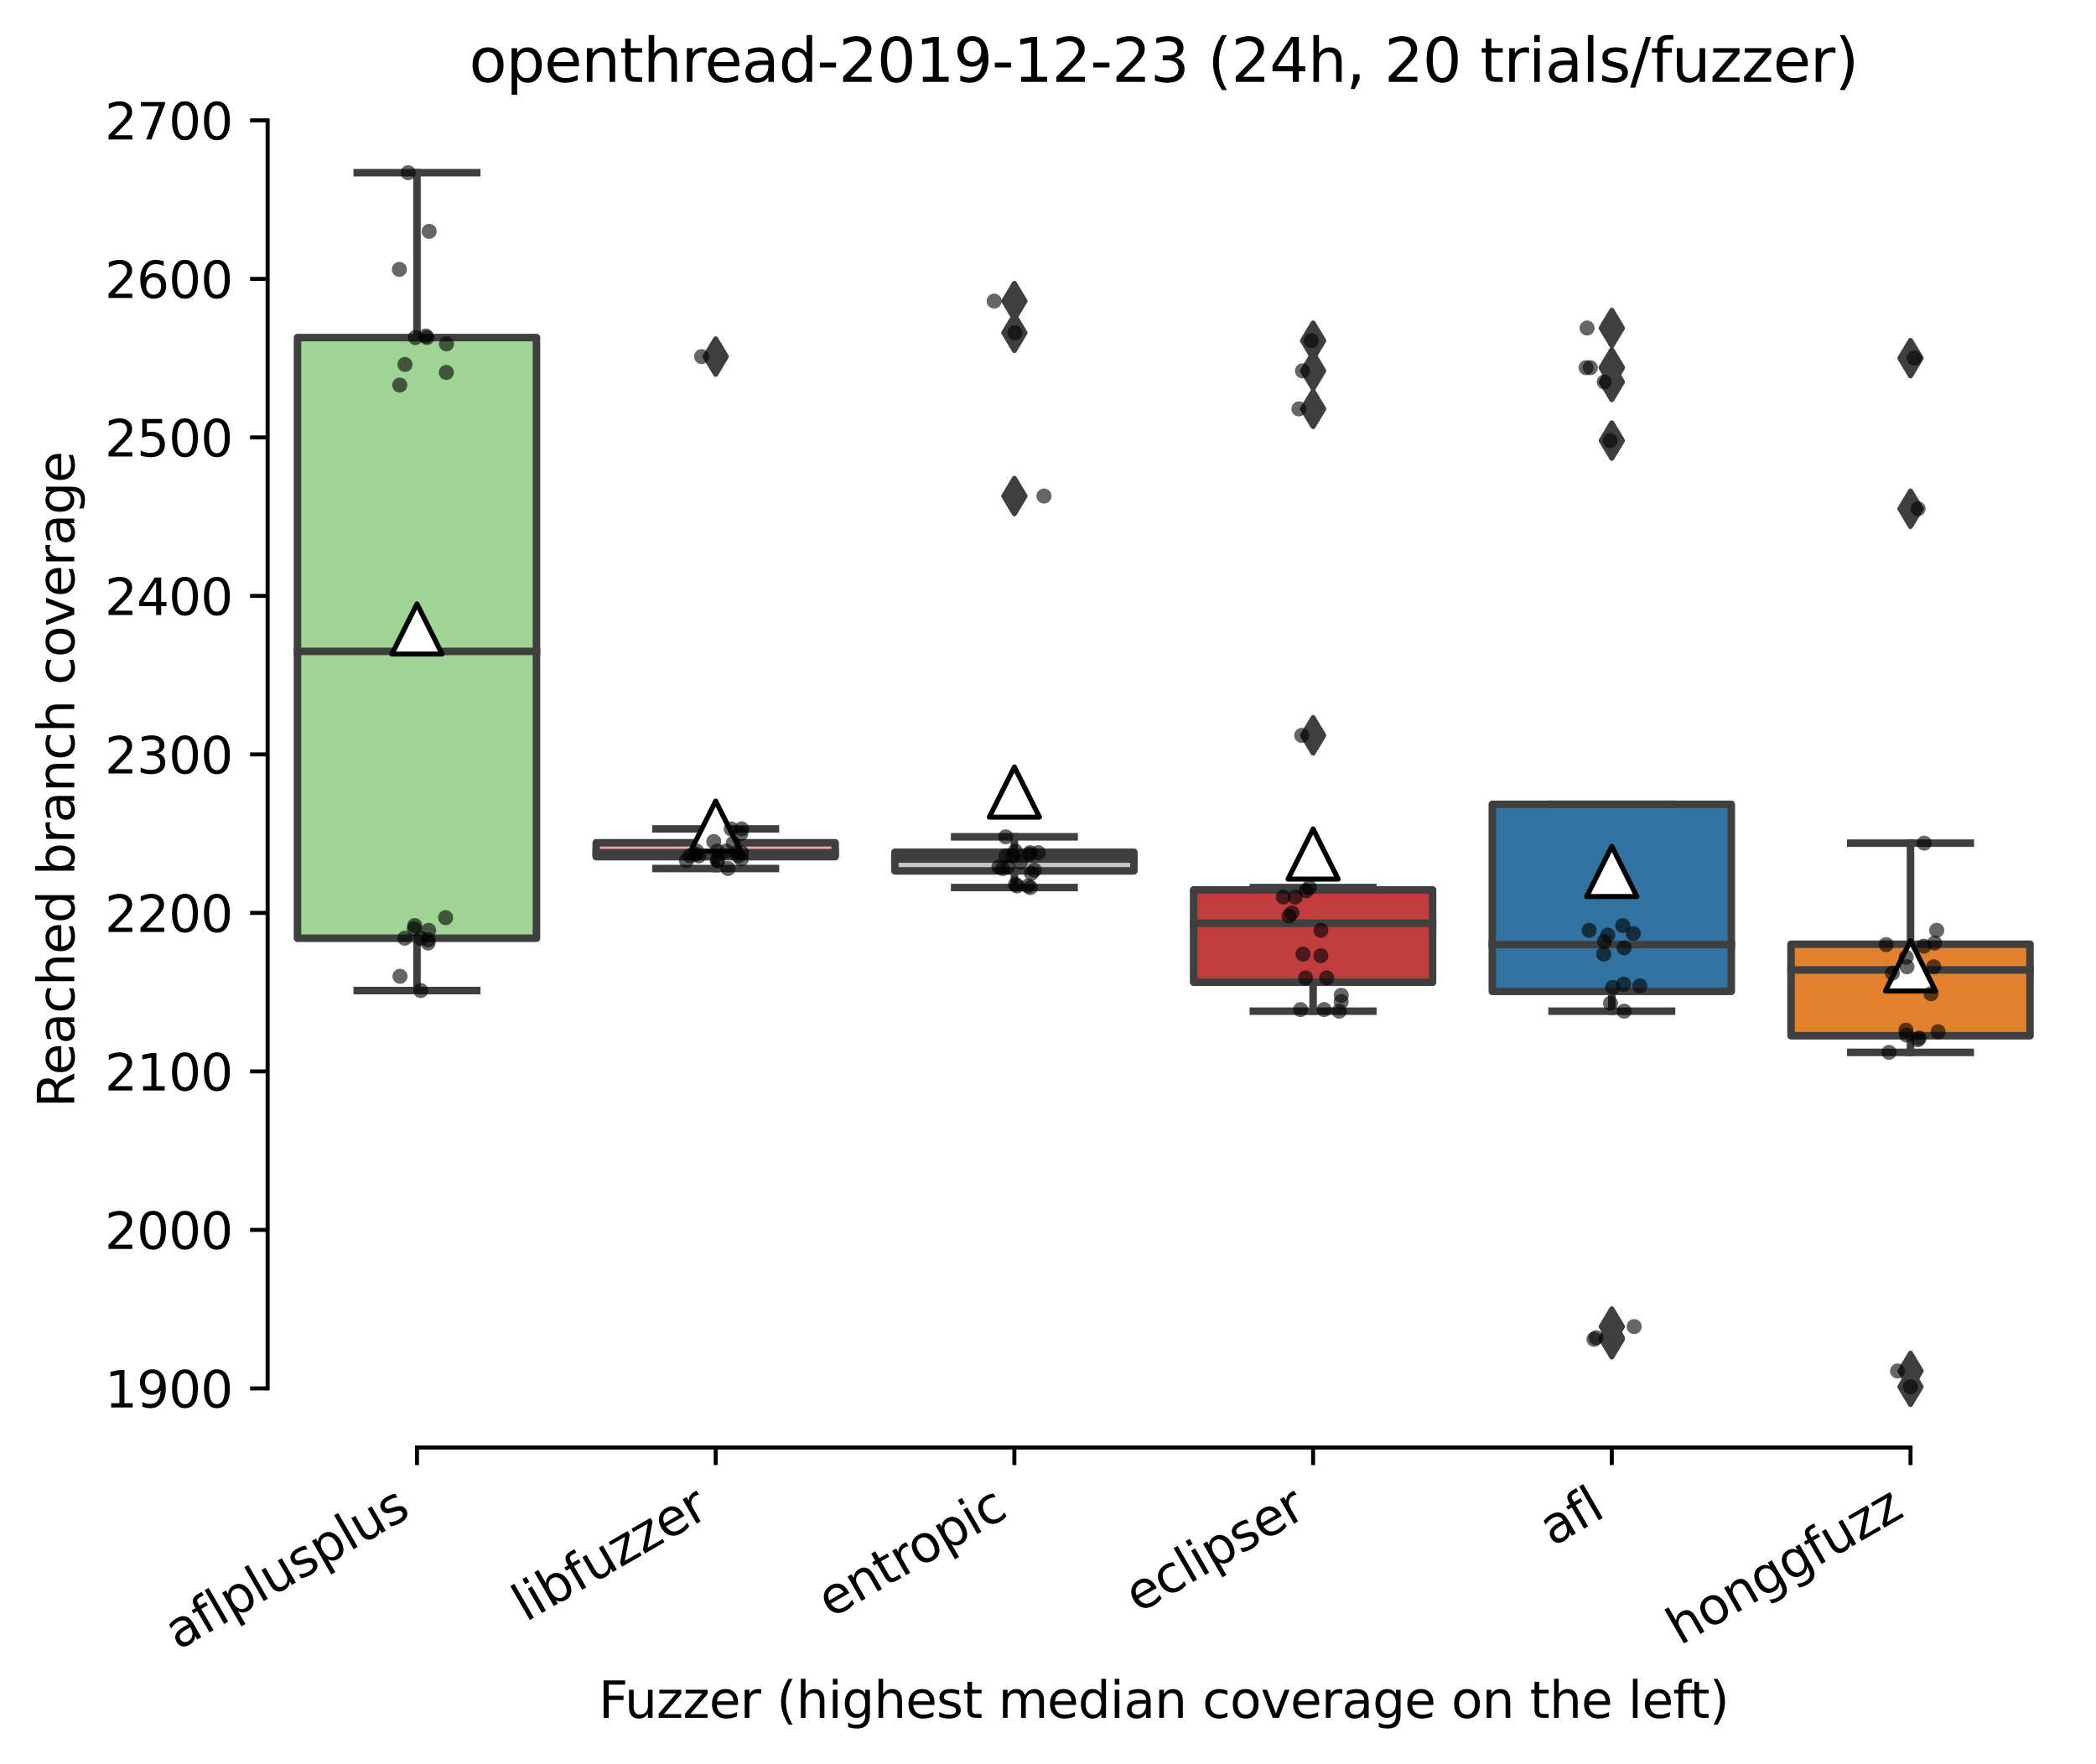 <?xml version="1.0" encoding="utf-8" standalone="no"?>
<!DOCTYPE svg PUBLIC "-//W3C//DTD SVG 1.1//EN"
  "http://www.w3.org/Graphics/SVG/1.1/DTD/svg11.dtd">
<svg xmlns:xlink="http://www.w3.org/1999/xlink" width="417.648pt" height="351.576pt" viewBox="0 0 417.648 351.576" xmlns="http://www.w3.org/2000/svg" version="1.1">
 <defs>
  <style type="text/css">*{stroke-linejoin: round; stroke-linecap: butt}</style>
 </defs>
 <g id="figure_1">
  <g id="patch_1">
   <path d="M 0 351.576 
L 417.648 351.576 
L 417.648 0 
L 0 0 
z
" style="fill: #ffffff"/>
  </g>
  <g id="axes_1">
   <g id="patch_2">
    <path d="M 53.328 288.43 
L 410.448 288.43 
L 410.448 22.318 
L 53.328 22.318 
z
" style="fill: #ffffff"/>
   </g>
   <g id="patch_3">
    <path d="M 59.28 186.956 
L 106.896 186.956 
L 106.896 67.26 
L 59.28 67.26 
L 59.28 186.956 
z
" clip-path="url(#p0182971ed4)" style="fill: #9fd495; stroke: #3f3f3f; stroke-width: 1.5; stroke-linejoin: miter"/>
   </g>
   <g id="patch_4">
    <path d="M 118.8 170.692 
L 166.416 170.692 
L 166.416 167.928 
L 118.8 167.928 
L 118.8 170.692 
z
" clip-path="url(#p0182971ed4)" style="fill: #f2a5a3; stroke: #3f3f3f; stroke-width: 1.5; stroke-linejoin: miter"/>
   </g>
   <g id="patch_5">
    <path d="M 178.32 173.534 
L 225.936 173.534 
L 225.936 169.823 
L 178.32 169.823 
L 178.32 173.534 
z
" clip-path="url(#p0182971ed4)" style="fill: #c7c7c7; stroke: #3f3f3f; stroke-width: 1.5; stroke-linejoin: miter"/>
   </g>
   <g id="patch_6">
    <path d="M 237.84 195.72 
L 285.456 195.72 
L 285.456 177.324 
L 237.84 177.324 
L 237.84 195.72 
z
" clip-path="url(#p0182971ed4)" style="fill: #c03d3e; stroke: #3f3f3f; stroke-width: 1.5; stroke-linejoin: miter"/>
   </g>
   <g id="patch_7">
    <path d="M 297.36 197.536 
L 344.976 197.536 
L 344.976 160.269 
L 297.36 160.269 
L 297.36 197.536 
z
" clip-path="url(#p0182971ed4)" style="fill: #3274a1; stroke: #3f3f3f; stroke-width: 1.5; stroke-linejoin: miter"/>
   </g>
   <g id="patch_8">
    <path d="M 356.88 206.379 
L 404.496 206.379 
L 404.496 188.141 
L 356.88 188.141 
L 356.88 206.379 
z
" clip-path="url(#p0182971ed4)" style="fill: #e1812c; stroke: #3f3f3f; stroke-width: 1.5; stroke-linejoin: miter"/>
   </g>
   <g id="matplotlib.axis_1">
    <g id="xtick_1">
     <g id="line2d_1">
      <defs>
       <path id="m06cf31d32c" d="M 0 0 
L 0 3.5 
" style="stroke: #000000; stroke-width: 0.8"/>
      </defs>
      <g>
       <use xlink:href="#m06cf31d32c" x="83.088" y="288.43" style="stroke: #000000; stroke-width: 0.8"/>
      </g>
     </g>
     <g id="text_1">
      <!-- aflplusplus -->
      <g transform="translate(35.479 328.897) rotate(-30) scale(0.1 -0.1)">
       <defs>
        <path id="DejaVuSans-61" d="M 2194 1759 
Q 1497 1759 1228 1600 
Q 959 1441 959 1056 
Q 959 750 1161 570 
Q 1363 391 1709 391 
Q 2188 391 2477 730 
Q 2766 1069 2766 1631 
L 2766 1759 
L 2194 1759 
z
M 3341 1997 
L 3341 0 
L 2766 0 
L 2766 531 
Q 2569 213 2275 61 
Q 1981 -91 1556 -91 
Q 1019 -91 701 211 
Q 384 513 384 1019 
Q 384 1609 779 1909 
Q 1175 2209 1959 2209 
L 2766 2209 
L 2766 2266 
Q 2766 2663 2505 2880 
Q 2244 3097 1772 3097 
Q 1472 3097 1187 3025 
Q 903 2953 641 2809 
L 641 3341 
Q 956 3463 1253 3523 
Q 1550 3584 1831 3584 
Q 2591 3584 2966 3190 
Q 3341 2797 3341 1997 
z
" transform="scale(0.016)"/>
        <path id="DejaVuSans-66" d="M 2375 4863 
L 2375 4384 
L 1825 4384 
Q 1516 4384 1395 4259 
Q 1275 4134 1275 3809 
L 1275 3500 
L 2222 3500 
L 2222 3053 
L 1275 3053 
L 1275 0 
L 697 0 
L 697 3053 
L 147 3053 
L 147 3500 
L 697 3500 
L 697 3744 
Q 697 4328 969 4595 
Q 1241 4863 1831 4863 
L 2375 4863 
z
" transform="scale(0.016)"/>
        <path id="DejaVuSans-6c" d="M 603 4863 
L 1178 4863 
L 1178 0 
L 603 0 
L 603 4863 
z
" transform="scale(0.016)"/>
        <path id="DejaVuSans-70" d="M 1159 525 
L 1159 -1331 
L 581 -1331 
L 581 3500 
L 1159 3500 
L 1159 2969 
Q 1341 3281 1617 3432 
Q 1894 3584 2278 3584 
Q 2916 3584 3314 3078 
Q 3713 2572 3713 1747 
Q 3713 922 3314 415 
Q 2916 -91 2278 -91 
Q 1894 -91 1617 61 
Q 1341 213 1159 525 
z
M 3116 1747 
Q 3116 2381 2855 2742 
Q 2594 3103 2138 3103 
Q 1681 3103 1420 2742 
Q 1159 2381 1159 1747 
Q 1159 1113 1420 752 
Q 1681 391 2138 391 
Q 2594 391 2855 752 
Q 3116 1113 3116 1747 
z
" transform="scale(0.016)"/>
        <path id="DejaVuSans-75" d="M 544 1381 
L 544 3500 
L 1119 3500 
L 1119 1403 
Q 1119 906 1312 657 
Q 1506 409 1894 409 
Q 2359 409 2629 706 
Q 2900 1003 2900 1516 
L 2900 3500 
L 3475 3500 
L 3475 0 
L 2900 0 
L 2900 538 
Q 2691 219 2414 64 
Q 2138 -91 1772 -91 
Q 1169 -91 856 284 
Q 544 659 544 1381 
z
M 1991 3584 
L 1991 3584 
z
" transform="scale(0.016)"/>
        <path id="DejaVuSans-73" d="M 2834 3397 
L 2834 2853 
Q 2591 2978 2328 3040 
Q 2066 3103 1784 3103 
Q 1356 3103 1142 2972 
Q 928 2841 928 2578 
Q 928 2378 1081 2264 
Q 1234 2150 1697 2047 
L 1894 2003 
Q 2506 1872 2764 1633 
Q 3022 1394 3022 966 
Q 3022 478 2636 193 
Q 2250 -91 1575 -91 
Q 1294 -91 989 -36 
Q 684 19 347 128 
L 347 722 
Q 666 556 975 473 
Q 1284 391 1588 391 
Q 1994 391 2212 530 
Q 2431 669 2431 922 
Q 2431 1156 2273 1281 
Q 2116 1406 1581 1522 
L 1381 1569 
Q 847 1681 609 1914 
Q 372 2147 372 2553 
Q 372 3047 722 3315 
Q 1072 3584 1716 3584 
Q 2034 3584 2315 3537 
Q 2597 3491 2834 3397 
z
" transform="scale(0.016)"/>
       </defs>
       <use xlink:href="#DejaVuSans-61"/>
       <use xlink:href="#DejaVuSans-66" x="61.279"/>
       <use xlink:href="#DejaVuSans-6c" x="96.484"/>
       <use xlink:href="#DejaVuSans-70" x="124.268"/>
       <use xlink:href="#DejaVuSans-6c" x="187.744"/>
       <use xlink:href="#DejaVuSans-75" x="215.527"/>
       <use xlink:href="#DejaVuSans-73" x="278.906"/>
       <use xlink:href="#DejaVuSans-70" x="331.006"/>
       <use xlink:href="#DejaVuSans-6c" x="394.482"/>
       <use xlink:href="#DejaVuSans-75" x="422.266"/>
       <use xlink:href="#DejaVuSans-73" x="485.645"/>
      </g>
     </g>
    </g>
    <g id="xtick_2">
     <g id="line2d_2">
      <g>
       <use xlink:href="#m06cf31d32c" x="142.608" y="288.43" style="stroke: #000000; stroke-width: 0.8"/>
      </g>
     </g>
     <g id="text_2">
      <!-- libfuzzer -->
      <g transform="translate(104.742 323.272) rotate(-30) scale(0.1 -0.1)">
       <defs>
        <path id="DejaVuSans-69" d="M 603 3500 
L 1178 3500 
L 1178 0 
L 603 0 
L 603 3500 
z
M 603 4863 
L 1178 4863 
L 1178 4134 
L 603 4134 
L 603 4863 
z
" transform="scale(0.016)"/>
        <path id="DejaVuSans-62" d="M 3116 1747 
Q 3116 2381 2855 2742 
Q 2594 3103 2138 3103 
Q 1681 3103 1420 2742 
Q 1159 2381 1159 1747 
Q 1159 1113 1420 752 
Q 1681 391 2138 391 
Q 2594 391 2855 752 
Q 3116 1113 3116 1747 
z
M 1159 2969 
Q 1341 3281 1617 3432 
Q 1894 3584 2278 3584 
Q 2916 3584 3314 3078 
Q 3713 2572 3713 1747 
Q 3713 922 3314 415 
Q 2916 -91 2278 -91 
Q 1894 -91 1617 61 
Q 1341 213 1159 525 
L 1159 0 
L 581 0 
L 581 4863 
L 1159 4863 
L 1159 2969 
z
" transform="scale(0.016)"/>
        <path id="DejaVuSans-7a" d="M 353 3500 
L 3084 3500 
L 3084 2975 
L 922 459 
L 3084 459 
L 3084 0 
L 275 0 
L 275 525 
L 2438 3041 
L 353 3041 
L 353 3500 
z
" transform="scale(0.016)"/>
        <path id="DejaVuSans-65" d="M 3597 1894 
L 3597 1613 
L 953 1613 
Q 991 1019 1311 708 
Q 1631 397 2203 397 
Q 2534 397 2845 478 
Q 3156 559 3463 722 
L 3463 178 
Q 3153 47 2828 -22 
Q 2503 -91 2169 -91 
Q 1331 -91 842 396 
Q 353 884 353 1716 
Q 353 2575 817 3079 
Q 1281 3584 2069 3584 
Q 2775 3584 3186 3129 
Q 3597 2675 3597 1894 
z
M 3022 2063 
Q 3016 2534 2758 2815 
Q 2500 3097 2075 3097 
Q 1594 3097 1305 2825 
Q 1016 2553 972 2059 
L 3022 2063 
z
" transform="scale(0.016)"/>
        <path id="DejaVuSans-72" d="M 2631 2963 
Q 2534 3019 2420 3045 
Q 2306 3072 2169 3072 
Q 1681 3072 1420 2755 
Q 1159 2438 1159 1844 
L 1159 0 
L 581 0 
L 581 3500 
L 1159 3500 
L 1159 2956 
Q 1341 3275 1631 3429 
Q 1922 3584 2338 3584 
Q 2397 3584 2469 3576 
Q 2541 3569 2628 3553 
L 2631 2963 
z
" transform="scale(0.016)"/>
       </defs>
       <use xlink:href="#DejaVuSans-6c"/>
       <use xlink:href="#DejaVuSans-69" x="27.783"/>
       <use xlink:href="#DejaVuSans-62" x="55.566"/>
       <use xlink:href="#DejaVuSans-66" x="119.043"/>
       <use xlink:href="#DejaVuSans-75" x="154.248"/>
       <use xlink:href="#DejaVuSans-7a" x="217.627"/>
       <use xlink:href="#DejaVuSans-7a" x="270.117"/>
       <use xlink:href="#DejaVuSans-65" x="322.607"/>
       <use xlink:href="#DejaVuSans-72" x="384.131"/>
      </g>
     </g>
    </g>
    <g id="xtick_3">
     <g id="line2d_3">
      <g>
       <use xlink:href="#m06cf31d32c" x="202.128" y="288.43" style="stroke: #000000; stroke-width: 0.8"/>
      </g>
     </g>
     <g id="text_3">
      <!-- entropic -->
      <g transform="translate(165.546 322.531) rotate(-30) scale(0.1 -0.1)">
       <defs>
        <path id="DejaVuSans-6e" d="M 3513 2113 
L 3513 0 
L 2938 0 
L 2938 2094 
Q 2938 2591 2744 2837 
Q 2550 3084 2163 3084 
Q 1697 3084 1428 2787 
Q 1159 2491 1159 1978 
L 1159 0 
L 581 0 
L 581 3500 
L 1159 3500 
L 1159 2956 
Q 1366 3272 1645 3428 
Q 1925 3584 2291 3584 
Q 2894 3584 3203 3211 
Q 3513 2838 3513 2113 
z
" transform="scale(0.016)"/>
        <path id="DejaVuSans-74" d="M 1172 4494 
L 1172 3500 
L 2356 3500 
L 2356 3053 
L 1172 3053 
L 1172 1153 
Q 1172 725 1289 603 
Q 1406 481 1766 481 
L 2356 481 
L 2356 0 
L 1766 0 
Q 1100 0 847 248 
Q 594 497 594 1153 
L 594 3053 
L 172 3053 
L 172 3500 
L 594 3500 
L 594 4494 
L 1172 4494 
z
" transform="scale(0.016)"/>
        <path id="DejaVuSans-6f" d="M 1959 3097 
Q 1497 3097 1228 2736 
Q 959 2375 959 1747 
Q 959 1119 1226 758 
Q 1494 397 1959 397 
Q 2419 397 2687 759 
Q 2956 1122 2956 1747 
Q 2956 2369 2687 2733 
Q 2419 3097 1959 3097 
z
M 1959 3584 
Q 2709 3584 3137 3096 
Q 3566 2609 3566 1747 
Q 3566 888 3137 398 
Q 2709 -91 1959 -91 
Q 1206 -91 779 398 
Q 353 888 353 1747 
Q 353 2609 779 3096 
Q 1206 3584 1959 3584 
z
" transform="scale(0.016)"/>
        <path id="DejaVuSans-63" d="M 3122 3366 
L 3122 2828 
Q 2878 2963 2633 3030 
Q 2388 3097 2138 3097 
Q 1578 3097 1268 2742 
Q 959 2388 959 1747 
Q 959 1106 1268 751 
Q 1578 397 2138 397 
Q 2388 397 2633 464 
Q 2878 531 3122 666 
L 3122 134 
Q 2881 22 2623 -34 
Q 2366 -91 2075 -91 
Q 1284 -91 818 406 
Q 353 903 353 1747 
Q 353 2603 823 3093 
Q 1294 3584 2113 3584 
Q 2378 3584 2631 3529 
Q 2884 3475 3122 3366 
z
" transform="scale(0.016)"/>
       </defs>
       <use xlink:href="#DejaVuSans-65"/>
       <use xlink:href="#DejaVuSans-6e" x="61.523"/>
       <use xlink:href="#DejaVuSans-74" x="124.902"/>
       <use xlink:href="#DejaVuSans-72" x="164.111"/>
       <use xlink:href="#DejaVuSans-6f" x="202.975"/>
       <use xlink:href="#DejaVuSans-70" x="264.156"/>
       <use xlink:href="#DejaVuSans-69" x="327.633"/>
       <use xlink:href="#DejaVuSans-63" x="355.416"/>
      </g>
     </g>
    </g>
    <g id="xtick_4">
     <g id="line2d_4">
      <g>
       <use xlink:href="#m06cf31d32c" x="261.648" y="288.43" style="stroke: #000000; stroke-width: 0.8"/>
      </g>
     </g>
     <g id="text_4">
      <!-- eclipser -->
      <g transform="translate(226.808 321.525) rotate(-30) scale(0.1 -0.1)">
       <use xlink:href="#DejaVuSans-65"/>
       <use xlink:href="#DejaVuSans-63" x="61.523"/>
       <use xlink:href="#DejaVuSans-6c" x="116.504"/>
       <use xlink:href="#DejaVuSans-69" x="144.287"/>
       <use xlink:href="#DejaVuSans-70" x="172.07"/>
       <use xlink:href="#DejaVuSans-73" x="235.547"/>
       <use xlink:href="#DejaVuSans-65" x="287.646"/>
       <use xlink:href="#DejaVuSans-72" x="349.17"/>
      </g>
     </g>
    </g>
    <g id="xtick_5">
     <g id="line2d_5">
      <g>
       <use xlink:href="#m06cf31d32c" x="321.168" y="288.43" style="stroke: #000000; stroke-width: 0.8"/>
      </g>
     </g>
     <g id="text_5">
      <!-- afl -->
      <g transform="translate(309.367 308.224) rotate(-30) scale(0.1 -0.1)">
       <use xlink:href="#DejaVuSans-61"/>
       <use xlink:href="#DejaVuSans-66" x="61.279"/>
       <use xlink:href="#DejaVuSans-6c" x="96.484"/>
      </g>
     </g>
    </g>
    <g id="xtick_6">
     <g id="line2d_6">
      <g>
       <use xlink:href="#m06cf31d32c" x="380.688" y="288.43" style="stroke: #000000; stroke-width: 0.8"/>
      </g>
     </g>
     <g id="text_6">
      <!-- honggfuzz -->
      <g transform="translate(334.749 327.933) rotate(-30) scale(0.1 -0.1)">
       <defs>
        <path id="DejaVuSans-68" d="M 3513 2113 
L 3513 0 
L 2938 0 
L 2938 2094 
Q 2938 2591 2744 2837 
Q 2550 3084 2163 3084 
Q 1697 3084 1428 2787 
Q 1159 2491 1159 1978 
L 1159 0 
L 581 0 
L 581 4863 
L 1159 4863 
L 1159 2956 
Q 1366 3272 1645 3428 
Q 1925 3584 2291 3584 
Q 2894 3584 3203 3211 
Q 3513 2838 3513 2113 
z
" transform="scale(0.016)"/>
        <path id="DejaVuSans-67" d="M 2906 1791 
Q 2906 2416 2648 2759 
Q 2391 3103 1925 3103 
Q 1463 3103 1205 2759 
Q 947 2416 947 1791 
Q 947 1169 1205 825 
Q 1463 481 1925 481 
Q 2391 481 2648 825 
Q 2906 1169 2906 1791 
z
M 3481 434 
Q 3481 -459 3084 -895 
Q 2688 -1331 1869 -1331 
Q 1566 -1331 1297 -1286 
Q 1028 -1241 775 -1147 
L 775 -588 
Q 1028 -725 1275 -790 
Q 1522 -856 1778 -856 
Q 2344 -856 2625 -561 
Q 2906 -266 2906 331 
L 2906 616 
Q 2728 306 2450 153 
Q 2172 0 1784 0 
Q 1141 0 747 490 
Q 353 981 353 1791 
Q 353 2603 747 3093 
Q 1141 3584 1784 3584 
Q 2172 3584 2450 3431 
Q 2728 3278 2906 2969 
L 2906 3500 
L 3481 3500 
L 3481 434 
z
" transform="scale(0.016)"/>
       </defs>
       <use xlink:href="#DejaVuSans-68"/>
       <use xlink:href="#DejaVuSans-6f" x="63.379"/>
       <use xlink:href="#DejaVuSans-6e" x="124.561"/>
       <use xlink:href="#DejaVuSans-67" x="187.939"/>
       <use xlink:href="#DejaVuSans-67" x="251.416"/>
       <use xlink:href="#DejaVuSans-66" x="314.893"/>
       <use xlink:href="#DejaVuSans-75" x="350.098"/>
       <use xlink:href="#DejaVuSans-7a" x="413.477"/>
       <use xlink:href="#DejaVuSans-7a" x="465.967"/>
      </g>
     </g>
    </g>
    <g id="text_7">
     <!-- Fuzzer (highest median coverage on the left) -->
     <g transform="translate(119.27 342.297) scale(0.1 -0.1)">
      <defs>
       <path id="DejaVuSans-46" d="M 628 4666 
L 3309 4666 
L 3309 4134 
L 1259 4134 
L 1259 2759 
L 3109 2759 
L 3109 2228 
L 1259 2228 
L 1259 0 
L 628 0 
L 628 4666 
z
" transform="scale(0.016)"/>
       <path id="DejaVuSans-20" transform="scale(0.016)"/>
       <path id="DejaVuSans-28" d="M 1984 4856 
Q 1566 4138 1362 3434 
Q 1159 2731 1159 2009 
Q 1159 1288 1364 580 
Q 1569 -128 1984 -844 
L 1484 -844 
Q 1016 -109 783 600 
Q 550 1309 550 2009 
Q 550 2706 781 3412 
Q 1013 4119 1484 4856 
L 1984 4856 
z
" transform="scale(0.016)"/>
       <path id="DejaVuSans-6d" d="M 3328 2828 
Q 3544 3216 3844 3400 
Q 4144 3584 4550 3584 
Q 5097 3584 5394 3201 
Q 5691 2819 5691 2113 
L 5691 0 
L 5113 0 
L 5113 2094 
Q 5113 2597 4934 2840 
Q 4756 3084 4391 3084 
Q 3944 3084 3684 2787 
Q 3425 2491 3425 1978 
L 3425 0 
L 2847 0 
L 2847 2094 
Q 2847 2600 2669 2842 
Q 2491 3084 2119 3084 
Q 1678 3084 1418 2786 
Q 1159 2488 1159 1978 
L 1159 0 
L 581 0 
L 581 3500 
L 1159 3500 
L 1159 2956 
Q 1356 3278 1631 3431 
Q 1906 3584 2284 3584 
Q 2666 3584 2933 3390 
Q 3200 3197 3328 2828 
z
" transform="scale(0.016)"/>
       <path id="DejaVuSans-64" d="M 2906 2969 
L 2906 4863 
L 3481 4863 
L 3481 0 
L 2906 0 
L 2906 525 
Q 2725 213 2448 61 
Q 2172 -91 1784 -91 
Q 1150 -91 751 415 
Q 353 922 353 1747 
Q 353 2572 751 3078 
Q 1150 3584 1784 3584 
Q 2172 3584 2448 3432 
Q 2725 3281 2906 2969 
z
M 947 1747 
Q 947 1113 1208 752 
Q 1469 391 1925 391 
Q 2381 391 2643 752 
Q 2906 1113 2906 1747 
Q 2906 2381 2643 2742 
Q 2381 3103 1925 3103 
Q 1469 3103 1208 2742 
Q 947 2381 947 1747 
z
" transform="scale(0.016)"/>
       <path id="DejaVuSans-76" d="M 191 3500 
L 800 3500 
L 1894 563 
L 2988 3500 
L 3597 3500 
L 2284 0 
L 1503 0 
L 191 3500 
z
" transform="scale(0.016)"/>
       <path id="DejaVuSans-29" d="M 513 4856 
L 1013 4856 
Q 1481 4119 1714 3412 
Q 1947 2706 1947 2009 
Q 1947 1309 1714 600 
Q 1481 -109 1013 -844 
L 513 -844 
Q 928 -128 1133 580 
Q 1338 1288 1338 2009 
Q 1338 2731 1133 3434 
Q 928 4138 513 4856 
z
" transform="scale(0.016)"/>
      </defs>
      <use xlink:href="#DejaVuSans-46"/>
      <use xlink:href="#DejaVuSans-75" x="52.02"/>
      <use xlink:href="#DejaVuSans-7a" x="115.398"/>
      <use xlink:href="#DejaVuSans-7a" x="167.889"/>
      <use xlink:href="#DejaVuSans-65" x="220.379"/>
      <use xlink:href="#DejaVuSans-72" x="281.902"/>
      <use xlink:href="#DejaVuSans-20" x="323.016"/>
      <use xlink:href="#DejaVuSans-28" x="354.803"/>
      <use xlink:href="#DejaVuSans-68" x="393.816"/>
      <use xlink:href="#DejaVuSans-69" x="457.195"/>
      <use xlink:href="#DejaVuSans-67" x="484.979"/>
      <use xlink:href="#DejaVuSans-68" x="548.455"/>
      <use xlink:href="#DejaVuSans-65" x="611.834"/>
      <use xlink:href="#DejaVuSans-73" x="673.357"/>
      <use xlink:href="#DejaVuSans-74" x="725.457"/>
      <use xlink:href="#DejaVuSans-20" x="764.666"/>
      <use xlink:href="#DejaVuSans-6d" x="796.453"/>
      <use xlink:href="#DejaVuSans-65" x="893.865"/>
      <use xlink:href="#DejaVuSans-64" x="955.389"/>
      <use xlink:href="#DejaVuSans-69" x="1018.865"/>
      <use xlink:href="#DejaVuSans-61" x="1046.648"/>
      <use xlink:href="#DejaVuSans-6e" x="1107.928"/>
      <use xlink:href="#DejaVuSans-20" x="1171.307"/>
      <use xlink:href="#DejaVuSans-63" x="1203.094"/>
      <use xlink:href="#DejaVuSans-6f" x="1258.074"/>
      <use xlink:href="#DejaVuSans-76" x="1319.256"/>
      <use xlink:href="#DejaVuSans-65" x="1378.436"/>
      <use xlink:href="#DejaVuSans-72" x="1439.959"/>
      <use xlink:href="#DejaVuSans-61" x="1481.072"/>
      <use xlink:href="#DejaVuSans-67" x="1542.352"/>
      <use xlink:href="#DejaVuSans-65" x="1605.828"/>
      <use xlink:href="#DejaVuSans-20" x="1667.352"/>
      <use xlink:href="#DejaVuSans-6f" x="1699.139"/>
      <use xlink:href="#DejaVuSans-6e" x="1760.32"/>
      <use xlink:href="#DejaVuSans-20" x="1823.699"/>
      <use xlink:href="#DejaVuSans-74" x="1855.486"/>
      <use xlink:href="#DejaVuSans-68" x="1894.695"/>
      <use xlink:href="#DejaVuSans-65" x="1958.074"/>
      <use xlink:href="#DejaVuSans-20" x="2019.598"/>
      <use xlink:href="#DejaVuSans-6c" x="2051.385"/>
      <use xlink:href="#DejaVuSans-65" x="2079.168"/>
      <use xlink:href="#DejaVuSans-66" x="2140.691"/>
      <use xlink:href="#DejaVuSans-74" x="2174.146"/>
      <use xlink:href="#DejaVuSans-29" x="2213.355"/>
     </g>
    </g>
   </g>
   <g id="matplotlib.axis_2">
    <g id="ytick_1">
     <g id="line2d_7">
      <defs>
       <path id="m1f6812766b" d="M 0 0 
L -3.5 0 
" style="stroke: #000000; stroke-width: 0.8"/>
      </defs>
      <g>
       <use xlink:href="#m1f6812766b" x="53.328" y="276.65" style="stroke: #000000; stroke-width: 0.8"/>
      </g>
     </g>
     <g id="text_8">
      <!-- 1900 -->
      <g transform="translate(20.878 280.449) scale(0.1 -0.1)">
       <defs>
        <path id="DejaVuSans-31" d="M 794 531 
L 1825 531 
L 1825 4091 
L 703 3866 
L 703 4441 
L 1819 4666 
L 2450 4666 
L 2450 531 
L 3481 531 
L 3481 0 
L 794 0 
L 794 531 
z
" transform="scale(0.016)"/>
        <path id="DejaVuSans-39" d="M 703 97 
L 703 672 
Q 941 559 1184 500 
Q 1428 441 1663 441 
Q 2288 441 2617 861 
Q 2947 1281 2994 2138 
Q 2813 1869 2534 1725 
Q 2256 1581 1919 1581 
Q 1219 1581 811 2004 
Q 403 2428 403 3163 
Q 403 3881 828 4315 
Q 1253 4750 1959 4750 
Q 2769 4750 3195 4129 
Q 3622 3509 3622 2328 
Q 3622 1225 3098 567 
Q 2575 -91 1691 -91 
Q 1453 -91 1209 -44 
Q 966 3 703 97 
z
M 1959 2075 
Q 2384 2075 2632 2365 
Q 2881 2656 2881 3163 
Q 2881 3666 2632 3958 
Q 2384 4250 1959 4250 
Q 1534 4250 1286 3958 
Q 1038 3666 1038 3163 
Q 1038 2656 1286 2365 
Q 1534 2075 1959 2075 
z
" transform="scale(0.016)"/>
        <path id="DejaVuSans-30" d="M 2034 4250 
Q 1547 4250 1301 3770 
Q 1056 3291 1056 2328 
Q 1056 1369 1301 889 
Q 1547 409 2034 409 
Q 2525 409 2770 889 
Q 3016 1369 3016 2328 
Q 3016 3291 2770 3770 
Q 2525 4250 2034 4250 
z
M 2034 4750 
Q 2819 4750 3233 4129 
Q 3647 3509 3647 2328 
Q 3647 1150 3233 529 
Q 2819 -91 2034 -91 
Q 1250 -91 836 529 
Q 422 1150 422 2328 
Q 422 3509 836 4129 
Q 1250 4750 2034 4750 
z
" transform="scale(0.016)"/>
       </defs>
       <use xlink:href="#DejaVuSans-31"/>
       <use xlink:href="#DejaVuSans-39" x="63.623"/>
       <use xlink:href="#DejaVuSans-30" x="127.246"/>
       <use xlink:href="#DejaVuSans-30" x="190.869"/>
      </g>
     </g>
    </g>
    <g id="ytick_2">
     <g id="line2d_8">
      <g>
       <use xlink:href="#m1f6812766b" x="53.328" y="245.068" style="stroke: #000000; stroke-width: 0.8"/>
      </g>
     </g>
     <g id="text_9">
      <!-- 2000 -->
      <g transform="translate(20.878 248.867) scale(0.1 -0.1)">
       <defs>
        <path id="DejaVuSans-32" d="M 1228 531 
L 3431 531 
L 3431 0 
L 469 0 
L 469 531 
Q 828 903 1448 1529 
Q 2069 2156 2228 2338 
Q 2531 2678 2651 2914 
Q 2772 3150 2772 3378 
Q 2772 3750 2511 3984 
Q 2250 4219 1831 4219 
Q 1534 4219 1204 4116 
Q 875 4013 500 3803 
L 500 4441 
Q 881 4594 1212 4672 
Q 1544 4750 1819 4750 
Q 2544 4750 2975 4387 
Q 3406 4025 3406 3419 
Q 3406 3131 3298 2873 
Q 3191 2616 2906 2266 
Q 2828 2175 2409 1742 
Q 1991 1309 1228 531 
z
" transform="scale(0.016)"/>
       </defs>
       <use xlink:href="#DejaVuSans-32"/>
       <use xlink:href="#DejaVuSans-30" x="63.623"/>
       <use xlink:href="#DejaVuSans-30" x="127.246"/>
       <use xlink:href="#DejaVuSans-30" x="190.869"/>
      </g>
     </g>
    </g>
    <g id="ytick_3">
     <g id="line2d_9">
      <g>
       <use xlink:href="#m1f6812766b" x="53.328" y="213.485" style="stroke: #000000; stroke-width: 0.8"/>
      </g>
     </g>
     <g id="text_10">
      <!-- 2100 -->
      <g transform="translate(20.878 217.285) scale(0.1 -0.1)">
       <use xlink:href="#DejaVuSans-32"/>
       <use xlink:href="#DejaVuSans-31" x="63.623"/>
       <use xlink:href="#DejaVuSans-30" x="127.246"/>
       <use xlink:href="#DejaVuSans-30" x="190.869"/>
      </g>
     </g>
    </g>
    <g id="ytick_4">
     <g id="line2d_10">
      <g>
       <use xlink:href="#m1f6812766b" x="53.328" y="181.903" style="stroke: #000000; stroke-width: 0.8"/>
      </g>
     </g>
     <g id="text_11">
      <!-- 2200 -->
      <g transform="translate(20.878 185.702) scale(0.1 -0.1)">
       <use xlink:href="#DejaVuSans-32"/>
       <use xlink:href="#DejaVuSans-32" x="63.623"/>
       <use xlink:href="#DejaVuSans-30" x="127.246"/>
       <use xlink:href="#DejaVuSans-30" x="190.869"/>
      </g>
     </g>
    </g>
    <g id="ytick_5">
     <g id="line2d_11">
      <g>
       <use xlink:href="#m1f6812766b" x="53.328" y="150.321" style="stroke: #000000; stroke-width: 0.8"/>
      </g>
     </g>
     <g id="text_12">
      <!-- 2300 -->
      <g transform="translate(20.878 154.12) scale(0.1 -0.1)">
       <defs>
        <path id="DejaVuSans-33" d="M 2597 2516 
Q 3050 2419 3304 2112 
Q 3559 1806 3559 1356 
Q 3559 666 3084 287 
Q 2609 -91 1734 -91 
Q 1441 -91 1130 -33 
Q 819 25 488 141 
L 488 750 
Q 750 597 1062 519 
Q 1375 441 1716 441 
Q 2309 441 2620 675 
Q 2931 909 2931 1356 
Q 2931 1769 2642 2001 
Q 2353 2234 1838 2234 
L 1294 2234 
L 1294 2753 
L 1863 2753 
Q 2328 2753 2575 2939 
Q 2822 3125 2822 3475 
Q 2822 3834 2567 4026 
Q 2313 4219 1838 4219 
Q 1578 4219 1281 4162 
Q 984 4106 628 3988 
L 628 4550 
Q 988 4650 1302 4700 
Q 1616 4750 1894 4750 
Q 2613 4750 3031 4423 
Q 3450 4097 3450 3541 
Q 3450 3153 3228 2886 
Q 3006 2619 2597 2516 
z
" transform="scale(0.016)"/>
       </defs>
       <use xlink:href="#DejaVuSans-32"/>
       <use xlink:href="#DejaVuSans-33" x="63.623"/>
       <use xlink:href="#DejaVuSans-30" x="127.246"/>
       <use xlink:href="#DejaVuSans-30" x="190.869"/>
      </g>
     </g>
    </g>
    <g id="ytick_6">
     <g id="line2d_12">
      <g>
       <use xlink:href="#m1f6812766b" x="53.328" y="118.739" style="stroke: #000000; stroke-width: 0.8"/>
      </g>
     </g>
     <g id="text_13">
      <!-- 2400 -->
      <g transform="translate(20.878 122.538) scale(0.1 -0.1)">
       <defs>
        <path id="DejaVuSans-34" d="M 2419 4116 
L 825 1625 
L 2419 1625 
L 2419 4116 
z
M 2253 4666 
L 3047 4666 
L 3047 1625 
L 3713 1625 
L 3713 1100 
L 3047 1100 
L 3047 0 
L 2419 0 
L 2419 1100 
L 313 1100 
L 313 1709 
L 2253 4666 
z
" transform="scale(0.016)"/>
       </defs>
       <use xlink:href="#DejaVuSans-32"/>
       <use xlink:href="#DejaVuSans-34" x="63.623"/>
       <use xlink:href="#DejaVuSans-30" x="127.246"/>
       <use xlink:href="#DejaVuSans-30" x="190.869"/>
      </g>
     </g>
    </g>
    <g id="ytick_7">
     <g id="line2d_13">
      <g>
       <use xlink:href="#m1f6812766b" x="53.328" y="87.156" style="stroke: #000000; stroke-width: 0.8"/>
      </g>
     </g>
     <g id="text_14">
      <!-- 2500 -->
      <g transform="translate(20.878 90.956) scale(0.1 -0.1)">
       <defs>
        <path id="DejaVuSans-35" d="M 691 4666 
L 3169 4666 
L 3169 4134 
L 1269 4134 
L 1269 2991 
Q 1406 3038 1543 3061 
Q 1681 3084 1819 3084 
Q 2600 3084 3056 2656 
Q 3513 2228 3513 1497 
Q 3513 744 3044 326 
Q 2575 -91 1722 -91 
Q 1428 -91 1123 -41 
Q 819 9 494 109 
L 494 744 
Q 775 591 1075 516 
Q 1375 441 1709 441 
Q 2250 441 2565 725 
Q 2881 1009 2881 1497 
Q 2881 1984 2565 2268 
Q 2250 2553 1709 2553 
Q 1456 2553 1204 2497 
Q 953 2441 691 2322 
L 691 4666 
z
" transform="scale(0.016)"/>
       </defs>
       <use xlink:href="#DejaVuSans-32"/>
       <use xlink:href="#DejaVuSans-35" x="63.623"/>
       <use xlink:href="#DejaVuSans-30" x="127.246"/>
       <use xlink:href="#DejaVuSans-30" x="190.869"/>
      </g>
     </g>
    </g>
    <g id="ytick_8">
     <g id="line2d_14">
      <g>
       <use xlink:href="#m1f6812766b" x="53.328" y="55.574" style="stroke: #000000; stroke-width: 0.8"/>
      </g>
     </g>
     <g id="text_15">
      <!-- 2600 -->
      <g transform="translate(20.878 59.373) scale(0.1 -0.1)">
       <defs>
        <path id="DejaVuSans-36" d="M 2113 2584 
Q 1688 2584 1439 2293 
Q 1191 2003 1191 1497 
Q 1191 994 1439 701 
Q 1688 409 2113 409 
Q 2538 409 2786 701 
Q 3034 994 3034 1497 
Q 3034 2003 2786 2293 
Q 2538 2584 2113 2584 
z
M 3366 4563 
L 3366 3988 
Q 3128 4100 2886 4159 
Q 2644 4219 2406 4219 
Q 1781 4219 1451 3797 
Q 1122 3375 1075 2522 
Q 1259 2794 1537 2939 
Q 1816 3084 2150 3084 
Q 2853 3084 3261 2657 
Q 3669 2231 3669 1497 
Q 3669 778 3244 343 
Q 2819 -91 2113 -91 
Q 1303 -91 875 529 
Q 447 1150 447 2328 
Q 447 3434 972 4092 
Q 1497 4750 2381 4750 
Q 2619 4750 2861 4703 
Q 3103 4656 3366 4563 
z
" transform="scale(0.016)"/>
       </defs>
       <use xlink:href="#DejaVuSans-32"/>
       <use xlink:href="#DejaVuSans-36" x="63.623"/>
       <use xlink:href="#DejaVuSans-30" x="127.246"/>
       <use xlink:href="#DejaVuSans-30" x="190.869"/>
      </g>
     </g>
    </g>
    <g id="ytick_9">
     <g id="line2d_15">
      <g>
       <use xlink:href="#m1f6812766b" x="53.328" y="23.992" style="stroke: #000000; stroke-width: 0.8"/>
      </g>
     </g>
     <g id="text_16">
      <!-- 2700 -->
      <g transform="translate(20.878 27.791) scale(0.1 -0.1)">
       <defs>
        <path id="DejaVuSans-37" d="M 525 4666 
L 3525 4666 
L 3525 4397 
L 1831 0 
L 1172 0 
L 2766 4134 
L 525 4134 
L 525 4666 
z
" transform="scale(0.016)"/>
       </defs>
       <use xlink:href="#DejaVuSans-32"/>
       <use xlink:href="#DejaVuSans-37" x="63.623"/>
       <use xlink:href="#DejaVuSans-30" x="127.246"/>
       <use xlink:href="#DejaVuSans-30" x="190.869"/>
      </g>
     </g>
    </g>
    <g id="text_17">
     <!-- Reached branch coverage -->
     <g transform="translate(14.798 220.706) rotate(-90) scale(0.1 -0.1)">
      <defs>
       <path id="DejaVuSans-52" d="M 2841 2188 
Q 3044 2119 3236 1894 
Q 3428 1669 3622 1275 
L 4263 0 
L 3584 0 
L 2988 1197 
Q 2756 1666 2539 1819 
Q 2322 1972 1947 1972 
L 1259 1972 
L 1259 0 
L 628 0 
L 628 4666 
L 2053 4666 
Q 2853 4666 3247 4331 
Q 3641 3997 3641 3322 
Q 3641 2881 3436 2590 
Q 3231 2300 2841 2188 
z
M 1259 4147 
L 1259 2491 
L 2053 2491 
Q 2509 2491 2742 2702 
Q 2975 2913 2975 3322 
Q 2975 3731 2742 3939 
Q 2509 4147 2053 4147 
L 1259 4147 
z
" transform="scale(0.016)"/>
      </defs>
      <use xlink:href="#DejaVuSans-52"/>
      <use xlink:href="#DejaVuSans-65" x="64.982"/>
      <use xlink:href="#DejaVuSans-61" x="126.506"/>
      <use xlink:href="#DejaVuSans-63" x="187.785"/>
      <use xlink:href="#DejaVuSans-68" x="242.766"/>
      <use xlink:href="#DejaVuSans-65" x="306.145"/>
      <use xlink:href="#DejaVuSans-64" x="367.668"/>
      <use xlink:href="#DejaVuSans-20" x="431.145"/>
      <use xlink:href="#DejaVuSans-62" x="462.932"/>
      <use xlink:href="#DejaVuSans-72" x="526.408"/>
      <use xlink:href="#DejaVuSans-61" x="567.521"/>
      <use xlink:href="#DejaVuSans-6e" x="628.801"/>
      <use xlink:href="#DejaVuSans-63" x="692.18"/>
      <use xlink:href="#DejaVuSans-68" x="747.16"/>
      <use xlink:href="#DejaVuSans-20" x="810.539"/>
      <use xlink:href="#DejaVuSans-63" x="842.326"/>
      <use xlink:href="#DejaVuSans-6f" x="897.307"/>
      <use xlink:href="#DejaVuSans-76" x="958.488"/>
      <use xlink:href="#DejaVuSans-65" x="1017.668"/>
      <use xlink:href="#DejaVuSans-72" x="1079.191"/>
      <use xlink:href="#DejaVuSans-61" x="1120.305"/>
      <use xlink:href="#DejaVuSans-67" x="1181.584"/>
      <use xlink:href="#DejaVuSans-65" x="1245.061"/>
     </g>
    </g>
   </g>
   <g id="line2d_16">
    <path d="M 83.088 186.956 
L 83.088 197.379 
" clip-path="url(#p0182971ed4)" style="fill: none; stroke: #3f3f3f; stroke-width: 1.5; stroke-linecap: square"/>
   </g>
   <g id="line2d_17">
    <path d="M 83.088 67.26 
L 83.088 34.414 
" clip-path="url(#p0182971ed4)" style="fill: none; stroke: #3f3f3f; stroke-width: 1.5; stroke-linecap: square"/>
   </g>
   <g id="line2d_18">
    <path d="M 71.184 197.379 
L 94.992 197.379 
" clip-path="url(#p0182971ed4)" style="fill: none; stroke: #3f3f3f; stroke-width: 1.5; stroke-linecap: square"/>
   </g>
   <g id="line2d_19">
    <path d="M 71.184 34.414 
L 94.992 34.414 
" clip-path="url(#p0182971ed4)" style="fill: none; stroke: #3f3f3f; stroke-width: 1.5; stroke-linecap: square"/>
   </g>
   <g id="line2d_20"/>
   <g id="line2d_21">
    <path d="M 142.608 170.692 
L 142.608 173.06 
" clip-path="url(#p0182971ed4)" style="fill: none; stroke: #3f3f3f; stroke-width: 1.5; stroke-linecap: square"/>
   </g>
   <g id="line2d_22">
    <path d="M 142.608 167.928 
L 142.608 165.165 
" clip-path="url(#p0182971ed4)" style="fill: none; stroke: #3f3f3f; stroke-width: 1.5; stroke-linecap: square"/>
   </g>
   <g id="line2d_23">
    <path d="M 130.704 173.06 
L 154.512 173.06 
" clip-path="url(#p0182971ed4)" style="fill: none; stroke: #3f3f3f; stroke-width: 1.5; stroke-linecap: square"/>
   </g>
   <g id="line2d_24">
    <path d="M 130.704 165.165 
L 154.512 165.165 
" clip-path="url(#p0182971ed4)" style="fill: none; stroke: #3f3f3f; stroke-width: 1.5; stroke-linecap: square"/>
   </g>
   <g id="line2d_25">
    <defs>
     <path id="maf444ecc85" d="M -0 3.536 
L 2.121 0 
L -0 -3.536 
L -2.121 -0 
z
" style="stroke: #3f3f3f; stroke-linejoin: miter"/>
    </defs>
    <g clip-path="url(#p0182971ed4)">
     <use xlink:href="#maf444ecc85" x="142.608" y="71.05" style="fill: #3f3f3f; stroke: #3f3f3f; stroke-linejoin: miter"/>
    </g>
   </g>
   <g id="line2d_26">
    <path d="M 202.128 173.534 
L 202.128 176.85 
" clip-path="url(#p0182971ed4)" style="fill: none; stroke: #3f3f3f; stroke-width: 1.5; stroke-linecap: square"/>
   </g>
   <g id="line2d_27">
    <path d="M 202.128 169.823 
L 202.128 166.744 
" clip-path="url(#p0182971ed4)" style="fill: none; stroke: #3f3f3f; stroke-width: 1.5; stroke-linecap: square"/>
   </g>
   <g id="line2d_28">
    <path d="M 190.224 176.85 
L 214.032 176.85 
" clip-path="url(#p0182971ed4)" style="fill: none; stroke: #3f3f3f; stroke-width: 1.5; stroke-linecap: square"/>
   </g>
   <g id="line2d_29">
    <path d="M 190.224 166.744 
L 214.032 166.744 
" clip-path="url(#p0182971ed4)" style="fill: none; stroke: #3f3f3f; stroke-width: 1.5; stroke-linecap: square"/>
   </g>
   <g id="line2d_30">
    <g clip-path="url(#p0182971ed4)">
     <use xlink:href="#maf444ecc85" x="202.128" y="66.312" style="fill: #3f3f3f; stroke: #3f3f3f; stroke-linejoin: miter"/>
     <use xlink:href="#maf444ecc85" x="202.128" y="59.996" style="fill: #3f3f3f; stroke: #3f3f3f; stroke-linejoin: miter"/>
     <use xlink:href="#maf444ecc85" x="202.128" y="98.842" style="fill: #3f3f3f; stroke: #3f3f3f; stroke-linejoin: miter"/>
    </g>
   </g>
   <g id="line2d_31">
    <path d="M 261.648 195.72 
L 261.648 201.484 
" clip-path="url(#p0182971ed4)" style="fill: none; stroke: #3f3f3f; stroke-width: 1.5; stroke-linecap: square"/>
   </g>
   <g id="line2d_32">
    <path d="M 261.648 177.324 
L 261.648 176.85 
" clip-path="url(#p0182971ed4)" style="fill: none; stroke: #3f3f3f; stroke-width: 1.5; stroke-linecap: square"/>
   </g>
   <g id="line2d_33">
    <path d="M 249.744 201.484 
L 273.552 201.484 
" clip-path="url(#p0182971ed4)" style="fill: none; stroke: #3f3f3f; stroke-width: 1.5; stroke-linecap: square"/>
   </g>
   <g id="line2d_34">
    <path d="M 249.744 176.85 
L 273.552 176.85 
" clip-path="url(#p0182971ed4)" style="fill: none; stroke: #3f3f3f; stroke-width: 1.5; stroke-linecap: square"/>
   </g>
   <g id="line2d_35">
    <g clip-path="url(#p0182971ed4)">
     <use xlink:href="#maf444ecc85" x="261.648" y="81.472" style="fill: #3f3f3f; stroke: #3f3f3f; stroke-linejoin: miter"/>
     <use xlink:href="#maf444ecc85" x="261.648" y="73.892" style="fill: #3f3f3f; stroke: #3f3f3f; stroke-linejoin: miter"/>
     <use xlink:href="#maf444ecc85" x="261.648" y="146.531" style="fill: #3f3f3f; stroke: #3f3f3f; stroke-linejoin: miter"/>
     <use xlink:href="#maf444ecc85" x="261.648" y="67.891" style="fill: #3f3f3f; stroke: #3f3f3f; stroke-linejoin: miter"/>
    </g>
   </g>
   <g id="line2d_36">
    <path d="M 321.168 197.536 
L 321.168 201.484 
" clip-path="url(#p0182971ed4)" style="fill: none; stroke: #3f3f3f; stroke-width: 1.5; stroke-linecap: square"/>
   </g>
   <g id="line2d_37">
    <path d="M 321.168 160.269 
L 321.168 160.269 
" clip-path="url(#p0182971ed4)" style="fill: none; stroke: #3f3f3f; stroke-width: 1.5; stroke-linecap: square"/>
   </g>
   <g id="line2d_38">
    <path d="M 309.264 201.484 
L 333.072 201.484 
" clip-path="url(#p0182971ed4)" style="fill: none; stroke: #3f3f3f; stroke-width: 1.5; stroke-linecap: square"/>
   </g>
   <g id="line2d_39">
    <path d="M 309.264 160.269 
L 333.072 160.269 
" clip-path="url(#p0182971ed4)" style="fill: none; stroke: #3f3f3f; stroke-width: 1.5; stroke-linecap: square"/>
   </g>
   <g id="line2d_40">
    <g clip-path="url(#p0182971ed4)">
     <use xlink:href="#maf444ecc85" x="321.168" y="266.544" style="fill: #3f3f3f; stroke: #3f3f3f; stroke-linejoin: miter"/>
     <use xlink:href="#maf444ecc85" x="321.168" y="264.333" style="fill: #3f3f3f; stroke: #3f3f3f; stroke-linejoin: miter"/>
     <use xlink:href="#maf444ecc85" x="321.168" y="266.859" style="fill: #3f3f3f; stroke: #3f3f3f; stroke-linejoin: miter"/>
     <use xlink:href="#maf444ecc85" x="321.168" y="73.26" style="fill: #3f3f3f; stroke: #3f3f3f; stroke-linejoin: miter"/>
     <use xlink:href="#maf444ecc85" x="321.168" y="65.365" style="fill: #3f3f3f; stroke: #3f3f3f; stroke-linejoin: miter"/>
     <use xlink:href="#maf444ecc85" x="321.168" y="73.26" style="fill: #3f3f3f; stroke: #3f3f3f; stroke-linejoin: miter"/>
     <use xlink:href="#maf444ecc85" x="321.168" y="76.103" style="fill: #3f3f3f; stroke: #3f3f3f; stroke-linejoin: miter"/>
     <use xlink:href="#maf444ecc85" x="321.168" y="87.788" style="fill: #3f3f3f; stroke: #3f3f3f; stroke-linejoin: miter"/>
    </g>
   </g>
   <g id="line2d_41">
    <path d="M 380.688 206.379 
L 380.688 209.696 
" clip-path="url(#p0182971ed4)" style="fill: none; stroke: #3f3f3f; stroke-width: 1.5; stroke-linecap: square"/>
   </g>
   <g id="line2d_42">
    <path d="M 380.688 188.141 
L 380.688 168.007 
" clip-path="url(#p0182971ed4)" style="fill: none; stroke: #3f3f3f; stroke-width: 1.5; stroke-linecap: square"/>
   </g>
   <g id="line2d_43">
    <path d="M 368.784 209.696 
L 392.592 209.696 
" clip-path="url(#p0182971ed4)" style="fill: none; stroke: #3f3f3f; stroke-width: 1.5; stroke-linecap: square"/>
   </g>
   <g id="line2d_44">
    <path d="M 368.784 168.007 
L 392.592 168.007 
" clip-path="url(#p0182971ed4)" style="fill: none; stroke: #3f3f3f; stroke-width: 1.5; stroke-linecap: square"/>
   </g>
   <g id="line2d_45">
    <g clip-path="url(#p0182971ed4)">
     <use xlink:href="#maf444ecc85" x="380.688" y="276.334" style="fill: #3f3f3f; stroke: #3f3f3f; stroke-linejoin: miter"/>
     <use xlink:href="#maf444ecc85" x="380.688" y="273.176" style="fill: #3f3f3f; stroke: #3f3f3f; stroke-linejoin: miter"/>
     <use xlink:href="#maf444ecc85" x="380.688" y="101.368" style="fill: #3f3f3f; stroke: #3f3f3f; stroke-linejoin: miter"/>
     <use xlink:href="#maf444ecc85" x="380.688" y="71.365" style="fill: #3f3f3f; stroke: #3f3f3f; stroke-linejoin: miter"/>
    </g>
   </g>
   <g id="line2d_46">
    <path d="M 59.28 129.793 
L 106.896 129.793 
" clip-path="url(#p0182971ed4)" style="fill: none; stroke: #3f3f3f; stroke-width: 1.5; stroke-linecap: square"/>
   </g>
   <g id="line2d_47">
    <defs>
     <path id="m9de8c74b48" d="M 0 -5 
L -5 5 
L 5 5 
z
" style="stroke: #000000; stroke-linejoin: miter"/>
    </defs>
    <g clip-path="url(#p0182971ed4)">
     <use xlink:href="#m9de8c74b48" x="83.088" y="125.324" style="fill: #ffffff; stroke: #000000; stroke-linejoin: miter"/>
    </g>
   </g>
   <g id="line2d_48">
    <path d="M 118.8 169.902 
L 166.416 169.902 
" clip-path="url(#p0182971ed4)" style="fill: none; stroke: #3f3f3f; stroke-width: 1.5; stroke-linecap: square"/>
   </g>
   <g id="line2d_49">
    <g clip-path="url(#p0182971ed4)">
     <use xlink:href="#m9de8c74b48" x="142.608" y="164.612" style="fill: #ffffff; stroke: #000000; stroke-linejoin: miter"/>
    </g>
   </g>
   <g id="line2d_50">
    <path d="M 178.32 171.165 
L 225.936 171.165 
" clip-path="url(#p0182971ed4)" style="fill: none; stroke: #3f3f3f; stroke-width: 1.5; stroke-linecap: square"/>
   </g>
   <g id="line2d_51">
    <g clip-path="url(#p0182971ed4)">
     <use xlink:href="#m9de8c74b48" x="202.128" y="157.822" style="fill: #ffffff; stroke: #000000; stroke-linejoin: miter"/>
    </g>
   </g>
   <g id="line2d_52">
    <path d="M 237.84 183.956 
L 285.456 183.956 
" clip-path="url(#p0182971ed4)" style="fill: none; stroke: #3f3f3f; stroke-width: 1.5; stroke-linecap: square"/>
   </g>
   <g id="line2d_53">
    <g clip-path="url(#p0182971ed4)">
     <use xlink:href="#m9de8c74b48" x="261.648" y="170.17" style="fill: #ffffff; stroke: #000000; stroke-linejoin: miter"/>
    </g>
   </g>
   <g id="line2d_54">
    <path d="M 297.36 188.22 
L 344.976 188.22 
" clip-path="url(#p0182971ed4)" style="fill: none; stroke: #3f3f3f; stroke-width: 1.5; stroke-linecap: square"/>
   </g>
   <g id="line2d_55">
    <g clip-path="url(#p0182971ed4)">
     <use xlink:href="#m9de8c74b48" x="321.168" y="173.644" style="fill: #ffffff; stroke: #000000; stroke-linejoin: miter"/>
    </g>
   </g>
   <g id="line2d_56">
    <path d="M 356.88 193.273 
L 404.496 193.273 
" clip-path="url(#p0182971ed4)" style="fill: none; stroke: #3f3f3f; stroke-width: 1.5; stroke-linecap: square"/>
   </g>
   <g id="line2d_57">
    <g clip-path="url(#p0182971ed4)">
     <use xlink:href="#m9de8c74b48" x="380.688" y="192.452" style="fill: #ffffff; stroke: #000000; stroke-linejoin: miter"/>
    </g>
   </g>
   <g id="patch_9">
    <path d="M 53.328 276.65 
L 53.328 23.992 
" style="fill: none; stroke: #000000; stroke-width: 0.8; stroke-linejoin: miter; stroke-linecap: square"/>
   </g>
   <g id="patch_10">
    <path d="M 83.088 288.43 
L 380.688 288.43 
" style="fill: none; stroke: #000000; stroke-width: 0.8; stroke-linejoin: miter; stroke-linecap: square"/>
   </g>
   <g id="PathCollection_1">
    <defs>
     <path id="C0_0_7865b80fc1" d="M 0 1.5 
C 0.398 1.5 0.779 1.342 1.061 1.061 
C 1.342 0.779 1.5 0.398 1.5 -0 
C 1.5 -0.398 1.342 -0.779 1.061 -1.061 
C 0.779 -1.342 0.398 -1.5 0 -1.5 
C -0.398 -1.5 -0.779 -1.342 -1.061 -1.061 
C -1.342 -0.779 -1.5 -0.398 -1.5 0 
C -1.5 0.398 -1.342 0.779 -1.061 1.061 
C -0.779 1.342 -0.398 1.5 0 1.5 
z
"/>
    </defs>
    <g clip-path="url(#p0182971ed4)">
     <use xlink:href="#C0_0_7865b80fc1" x="88.968" y="68.523" style="fill-opacity: 0.6"/>
    </g>
    <g clip-path="url(#p0182971ed4)">
     <use xlink:href="#C0_0_7865b80fc1" x="83.831" y="186.956" style="fill-opacity: 0.6"/>
    </g>
    <g clip-path="url(#p0182971ed4)">
     <use xlink:href="#C0_0_7865b80fc1" x="85.317" y="187.272" style="fill-opacity: 0.6"/>
    </g>
    <g clip-path="url(#p0182971ed4)">
     <use xlink:href="#C0_0_7865b80fc1" x="83.844" y="197.379" style="fill-opacity: 0.6"/>
    </g>
    <g clip-path="url(#p0182971ed4)">
     <use xlink:href="#C0_0_7865b80fc1" x="79.655" y="76.734" style="fill-opacity: 0.6"/>
    </g>
    <g clip-path="url(#p0182971ed4)">
     <use xlink:href="#C0_0_7865b80fc1" x="85.517" y="46.1" style="fill-opacity: 0.6"/>
    </g>
    <g clip-path="url(#p0182971ed4)">
     <use xlink:href="#C0_0_7865b80fc1" x="85.087" y="67.26" style="fill-opacity: 0.6"/>
    </g>
    <g clip-path="url(#p0182971ed4)">
     <use xlink:href="#C0_0_7865b80fc1" x="84.831" y="66.944" style="fill-opacity: 0.6"/>
    </g>
    <g clip-path="url(#p0182971ed4)">
     <use xlink:href="#C0_0_7865b80fc1" x="79.704" y="194.536" style="fill-opacity: 0.6"/>
    </g>
    <g clip-path="url(#p0182971ed4)">
     <use xlink:href="#C0_0_7865b80fc1" x="88.935" y="74.208" style="fill-opacity: 0.6"/>
    </g>
    <g clip-path="url(#p0182971ed4)">
     <use xlink:href="#C0_0_7865b80fc1" x="82.644" y="184.43" style="fill-opacity: 0.6"/>
    </g>
    <g clip-path="url(#p0182971ed4)">
     <use xlink:href="#C0_0_7865b80fc1" x="85.41" y="185.377" style="fill-opacity: 0.6"/>
    </g>
    <g clip-path="url(#p0182971ed4)">
     <use xlink:href="#C0_0_7865b80fc1" x="79.582" y="53.679" style="fill-opacity: 0.6"/>
    </g>
    <g clip-path="url(#p0182971ed4)">
     <use xlink:href="#C0_0_7865b80fc1" x="80.687" y="72.629" style="fill-opacity: 0.6"/>
    </g>
    <g clip-path="url(#p0182971ed4)">
     <use xlink:href="#C0_0_7865b80fc1" x="82.567" y="185.061" style="fill-opacity: 0.6"/>
    </g>
    <g clip-path="url(#p0182971ed4)">
     <use xlink:href="#C0_0_7865b80fc1" x="82.775" y="67.26" style="fill-opacity: 0.6"/>
    </g>
    <g clip-path="url(#p0182971ed4)">
     <use xlink:href="#C0_0_7865b80fc1" x="81.327" y="34.414" style="fill-opacity: 0.6"/>
    </g>
    <g clip-path="url(#p0182971ed4)">
     <use xlink:href="#C0_0_7865b80fc1" x="88.799" y="182.851" style="fill-opacity: 0.6"/>
    </g>
    <g clip-path="url(#p0182971ed4)">
     <use xlink:href="#C0_0_7865b80fc1" x="80.654" y="186.956" style="fill-opacity: 0.6"/>
    </g>
    <g clip-path="url(#p0182971ed4)">
     <use xlink:href="#C0_0_7865b80fc1" x="85.301" y="187.904" style="fill-opacity: 0.6"/>
    </g>
   </g>
   <g id="PathCollection_2">
    <defs>
     <path id="C1_0_ad728b9209" d="M 0 1.5 
C 0.398 1.5 0.779 1.342 1.061 1.061 
C 1.342 0.779 1.5 0.398 1.5 -0 
C 1.5 -0.398 1.342 -0.779 1.061 -1.061 
C 0.779 -1.342 0.398 -1.5 0 -1.5 
C -0.398 -1.5 -0.779 -1.342 -1.061 -1.061 
C -1.342 -0.779 -1.5 -0.398 -1.5 0 
C -1.5 0.398 -1.342 0.779 -1.061 1.061 
C -0.779 1.342 -0.398 1.5 0 1.5 
z
"/>
    </defs>
    <g clip-path="url(#p0182971ed4)">
     <use xlink:href="#C1_0_ad728b9209" x="146.758" y="169.902" style="fill-opacity: 0.6"/>
    </g>
    <g clip-path="url(#p0182971ed4)">
     <use xlink:href="#C1_0_ad728b9209" x="145.696" y="165.165" style="fill-opacity: 0.6"/>
    </g>
    <g clip-path="url(#p0182971ed4)">
     <use xlink:href="#C1_0_ad728b9209" x="147.612" y="166.112" style="fill-opacity: 0.6"/>
    </g>
    <g clip-path="url(#p0182971ed4)">
     <use xlink:href="#C1_0_ad728b9209" x="147.788" y="165.165" style="fill-opacity: 0.6"/>
    </g>
    <g clip-path="url(#p0182971ed4)">
     <use xlink:href="#C1_0_ad728b9209" x="143.019" y="171.481" style="fill-opacity: 0.6"/>
    </g>
    <g clip-path="url(#p0182971ed4)">
     <use xlink:href="#C1_0_ad728b9209" x="138.621" y="170.218" style="fill-opacity: 0.6"/>
    </g>
    <g clip-path="url(#p0182971ed4)">
     <use xlink:href="#C1_0_ad728b9209" x="146.101" y="168.007" style="fill-opacity: 0.6"/>
    </g>
    <g clip-path="url(#p0182971ed4)">
     <use xlink:href="#C1_0_ad728b9209" x="147.714" y="171.165" style="fill-opacity: 0.6"/>
    </g>
    <g clip-path="url(#p0182971ed4)">
     <use xlink:href="#C1_0_ad728b9209" x="147.133" y="170.534" style="fill-opacity: 0.6"/>
    </g>
    <g clip-path="url(#p0182971ed4)">
     <use xlink:href="#C1_0_ad728b9209" x="139.235" y="170.534" style="fill-opacity: 0.6"/>
    </g>
    <g clip-path="url(#p0182971ed4)">
     <use xlink:href="#C1_0_ad728b9209" x="145.056" y="173.06" style="fill-opacity: 0.6"/>
    </g>
    <g clip-path="url(#p0182971ed4)">
     <use xlink:href="#C1_0_ad728b9209" x="147.743" y="169.902" style="fill-opacity: 0.6"/>
    </g>
    <g clip-path="url(#p0182971ed4)">
     <use xlink:href="#C1_0_ad728b9209" x="142.923" y="169.586" style="fill-opacity: 0.6"/>
    </g>
    <g clip-path="url(#p0182971ed4)">
     <use xlink:href="#C1_0_ad728b9209" x="138.82" y="169.586" style="fill-opacity: 0.6"/>
    </g>
    <g clip-path="url(#p0182971ed4)">
     <use xlink:href="#C1_0_ad728b9209" x="139.803" y="71.05" style="fill-opacity: 0.6"/>
    </g>
    <g clip-path="url(#p0182971ed4)">
     <use xlink:href="#C1_0_ad728b9209" x="144.639" y="169.586" style="fill-opacity: 0.6"/>
    </g>
    <g clip-path="url(#p0182971ed4)">
     <use xlink:href="#C1_0_ad728b9209" x="142.229" y="167.691" style="fill-opacity: 0.6"/>
    </g>
    <g clip-path="url(#p0182971ed4)">
     <use xlink:href="#C1_0_ad728b9209" x="137.471" y="170.534" style="fill-opacity: 0.6"/>
    </g>
    <g clip-path="url(#p0182971ed4)">
     <use xlink:href="#C1_0_ad728b9209" x="136.783" y="171.481" style="fill-opacity: 0.6"/>
    </g>
    <g clip-path="url(#p0182971ed4)">
     <use xlink:href="#C1_0_ad728b9209" x="142.928" y="171.481" style="fill-opacity: 0.6"/>
    </g>
   </g>
   <g id="PathCollection_3">
    <defs>
     <path id="C2_0_3a1a6a0977" d="M 0 1.5 
C 0.398 1.5 0.779 1.342 1.061 1.061 
C 1.342 0.779 1.5 0.398 1.5 -0 
C 1.5 -0.398 1.342 -0.779 1.061 -1.061 
C 0.779 -1.342 0.398 -1.5 0 -1.5 
C -0.398 -1.5 -0.779 -1.342 -1.061 -1.061 
C -1.342 -0.779 -1.5 -0.398 -1.5 0 
C -1.5 0.398 -1.342 0.779 -1.061 1.061 
C -0.779 1.342 -0.398 1.5 0 1.5 
z
"/>
    </defs>
    <g clip-path="url(#p0182971ed4)">
     <use xlink:href="#C2_0_3a1a6a0977" x="206.885" y="169.902" style="fill-opacity: 0.6"/>
    </g>
    <g clip-path="url(#p0182971ed4)">
     <use xlink:href="#C2_0_3a1a6a0977" x="206.097" y="173.376" style="fill-opacity: 0.6"/>
    </g>
    <g clip-path="url(#p0182971ed4)">
     <use xlink:href="#C2_0_3a1a6a0977" x="202.303" y="169.586" style="fill-opacity: 0.6"/>
    </g>
    <g clip-path="url(#p0182971ed4)">
     <use xlink:href="#C2_0_3a1a6a0977" x="204.837" y="176.534" style="fill-opacity: 0.6"/>
    </g>
    <g clip-path="url(#p0182971ed4)">
     <use xlink:href="#C2_0_3a1a6a0977" x="202.655" y="176.534" style="fill-opacity: 0.6"/>
    </g>
    <g clip-path="url(#p0182971ed4)">
     <use xlink:href="#C2_0_3a1a6a0977" x="200.46" y="170.534" style="fill-opacity: 0.6"/>
    </g>
    <g clip-path="url(#p0182971ed4)">
     <use xlink:href="#C2_0_3a1a6a0977" x="205.544" y="174.008" style="fill-opacity: 0.6"/>
    </g>
    <g clip-path="url(#p0182971ed4)">
     <use xlink:href="#C2_0_3a1a6a0977" x="202.352" y="176.218" style="fill-opacity: 0.6"/>
    </g>
    <g clip-path="url(#p0182971ed4)">
     <use xlink:href="#C2_0_3a1a6a0977" x="205.312" y="176.85" style="fill-opacity: 0.6"/>
    </g>
    <g clip-path="url(#p0182971ed4)">
     <use xlink:href="#C2_0_3a1a6a0977" x="205.268" y="169.902" style="fill-opacity: 0.6"/>
    </g>
    <g clip-path="url(#p0182971ed4)">
     <use xlink:href="#C2_0_3a1a6a0977" x="203.345" y="171.797" style="fill-opacity: 0.6"/>
    </g>
    <g clip-path="url(#p0182971ed4)">
     <use xlink:href="#C2_0_3a1a6a0977" x="200.812" y="172.744" style="fill-opacity: 0.6"/>
    </g>
    <g clip-path="url(#p0182971ed4)">
     <use xlink:href="#C2_0_3a1a6a0977" x="205.109" y="170.218" style="fill-opacity: 0.6"/>
    </g>
    <g clip-path="url(#p0182971ed4)">
     <use xlink:href="#C2_0_3a1a6a0977" x="199.792" y="173.06" style="fill-opacity: 0.6"/>
    </g>
    <g clip-path="url(#p0182971ed4)">
     <use xlink:href="#C2_0_3a1a6a0977" x="200.402" y="166.744" style="fill-opacity: 0.6"/>
    </g>
    <g clip-path="url(#p0182971ed4)">
     <use xlink:href="#C2_0_3a1a6a0977" x="199.042" y="172.744" style="fill-opacity: 0.6"/>
    </g>
    <g clip-path="url(#p0182971ed4)">
     <use xlink:href="#C2_0_3a1a6a0977" x="202.241" y="66.312" style="fill-opacity: 0.6"/>
    </g>
    <g clip-path="url(#p0182971ed4)">
     <use xlink:href="#C2_0_3a1a6a0977" x="201.804" y="170.534" style="fill-opacity: 0.6"/>
    </g>
    <g clip-path="url(#p0182971ed4)">
     <use xlink:href="#C2_0_3a1a6a0977" x="198.098" y="59.996" style="fill-opacity: 0.6"/>
    </g>
    <g clip-path="url(#p0182971ed4)">
     <use xlink:href="#C2_0_3a1a6a0977" x="208.013" y="98.842" style="fill-opacity: 0.6"/>
    </g>
   </g>
   <g id="PathCollection_4">
    <defs>
     <path id="C3_0_ed859a558f" d="M 0 1.5 
C 0.398 1.5 0.779 1.342 1.061 1.061 
C 1.342 0.779 1.5 0.398 1.5 -0 
C 1.5 -0.398 1.342 -0.779 1.061 -1.061 
C 0.779 -1.342 0.398 -1.5 0 -1.5 
C -0.398 -1.5 -0.779 -1.342 -1.061 -1.061 
C -1.342 -0.779 -1.5 -0.398 -1.5 0 
C -1.5 0.398 -1.342 0.779 -1.061 1.061 
C -0.779 1.342 -0.398 1.5 0 1.5 
z
"/>
    </defs>
    <g clip-path="url(#p0182971ed4)">
     <use xlink:href="#C3_0_ed859a558f" x="264.359" y="194.852" style="fill-opacity: 0.6"/>
    </g>
    <g clip-path="url(#p0182971ed4)">
     <use xlink:href="#C3_0_ed859a558f" x="258.823" y="81.472" style="fill-opacity: 0.6"/>
    </g>
    <g clip-path="url(#p0182971ed4)">
     <use xlink:href="#C3_0_ed859a558f" x="263.2" y="185.377" style="fill-opacity: 0.6"/>
    </g>
    <g clip-path="url(#p0182971ed4)">
     <use xlink:href="#C3_0_ed859a558f" x="259.527" y="73.892" style="fill-opacity: 0.6"/>
    </g>
    <g clip-path="url(#p0182971ed4)">
     <use xlink:href="#C3_0_ed859a558f" x="267.259" y="198.326" style="fill-opacity: 0.6"/>
    </g>
    <g clip-path="url(#p0182971ed4)">
     <use xlink:href="#C3_0_ed859a558f" x="259.386" y="146.531" style="fill-opacity: 0.6"/>
    </g>
    <g clip-path="url(#p0182971ed4)">
     <use xlink:href="#C3_0_ed859a558f" x="258.098" y="178.745" style="fill-opacity: 0.6"/>
    </g>
    <g clip-path="url(#p0182971ed4)">
     <use xlink:href="#C3_0_ed859a558f" x="255.724" y="178.745" style="fill-opacity: 0.6"/>
    </g>
    <g clip-path="url(#p0182971ed4)">
     <use xlink:href="#C3_0_ed859a558f" x="259.148" y="201.168" style="fill-opacity: 0.6"/>
    </g>
    <g clip-path="url(#p0182971ed4)">
     <use xlink:href="#C3_0_ed859a558f" x="263.844" y="201.168" style="fill-opacity: 0.6"/>
    </g>
    <g clip-path="url(#p0182971ed4)">
     <use xlink:href="#C3_0_ed859a558f" x="260.274" y="177.482" style="fill-opacity: 0.6"/>
    </g>
    <g clip-path="url(#p0182971ed4)">
     <use xlink:href="#C3_0_ed859a558f" x="257.42" y="181.903" style="fill-opacity: 0.6"/>
    </g>
    <g clip-path="url(#p0182971ed4)">
     <use xlink:href="#C3_0_ed859a558f" x="267.249" y="199.589" style="fill-opacity: 0.6"/>
    </g>
    <g clip-path="url(#p0182971ed4)">
     <use xlink:href="#C3_0_ed859a558f" x="266.856" y="201.484" style="fill-opacity: 0.6"/>
    </g>
    <g clip-path="url(#p0182971ed4)">
     <use xlink:href="#C3_0_ed859a558f" x="256.858" y="182.535" style="fill-opacity: 0.6"/>
    </g>
    <g clip-path="url(#p0182971ed4)">
     <use xlink:href="#C3_0_ed859a558f" x="260.901" y="176.85" style="fill-opacity: 0.6"/>
    </g>
    <g clip-path="url(#p0182971ed4)">
     <use xlink:href="#C3_0_ed859a558f" x="260.149" y="194.852" style="fill-opacity: 0.6"/>
    </g>
    <g clip-path="url(#p0182971ed4)">
     <use xlink:href="#C3_0_ed859a558f" x="261.267" y="67.891" style="fill-opacity: 0.6"/>
    </g>
    <g clip-path="url(#p0182971ed4)">
     <use xlink:href="#C3_0_ed859a558f" x="263.202" y="190.43" style="fill-opacity: 0.6"/>
    </g>
    <g clip-path="url(#p0182971ed4)">
     <use xlink:href="#C3_0_ed859a558f" x="259.642" y="190.115" style="fill-opacity: 0.6"/>
    </g>
   </g>
   <g id="PathCollection_5">
    <defs>
     <path id="C4_0_9e5d5e7c95" d="M 0 1.5 
C 0.398 1.5 0.779 1.342 1.061 1.061 
C 1.342 0.779 1.5 0.398 1.5 -0 
C 1.5 -0.398 1.342 -0.779 1.061 -1.061 
C 0.779 -1.342 0.398 -1.5 0 -1.5 
C -0.398 -1.5 -0.779 -1.342 -1.061 -1.061 
C -1.342 -0.779 -1.5 -0.398 -1.5 0 
C -1.5 0.398 -1.342 0.779 -1.061 1.061 
C -0.779 1.342 -0.398 1.5 0 1.5 
z
"/>
    </defs>
    <g clip-path="url(#p0182971ed4)">
     <use xlink:href="#C4_0_9e5d5e7c95" x="316.885" y="73.26" style="fill-opacity: 0.6"/>
    </g>
    <g clip-path="url(#p0182971ed4)">
     <use xlink:href="#C4_0_9e5d5e7c95" x="320.364" y="186.325" style="fill-opacity: 0.6"/>
    </g>
    <g clip-path="url(#p0182971ed4)">
     <use xlink:href="#C4_0_9e5d5e7c95" x="325.456" y="186.009" style="fill-opacity: 0.6"/>
    </g>
    <g clip-path="url(#p0182971ed4)">
     <use xlink:href="#C4_0_9e5d5e7c95" x="326.751" y="196.431" style="fill-opacity: 0.6"/>
    </g>
    <g clip-path="url(#p0182971ed4)">
     <use xlink:href="#C4_0_9e5d5e7c95" x="321.339" y="196.747" style="fill-opacity: 0.6"/>
    </g>
    <g clip-path="url(#p0182971ed4)">
     <use xlink:href="#C4_0_9e5d5e7c95" x="319.683" y="187.588" style="fill-opacity: 0.6"/>
    </g>
    <g clip-path="url(#p0182971ed4)">
     <use xlink:href="#C4_0_9e5d5e7c95" x="318.035" y="266.544" style="fill-opacity: 0.6"/>
    </g>
    <g clip-path="url(#p0182971ed4)">
     <use xlink:href="#C4_0_9e5d5e7c95" x="325.626" y="264.333" style="fill-opacity: 0.6"/>
    </g>
    <g clip-path="url(#p0182971ed4)">
     <use xlink:href="#C4_0_9e5d5e7c95" x="317.616" y="266.859" style="fill-opacity: 0.6"/>
    </g>
    <g clip-path="url(#p0182971ed4)">
     <use xlink:href="#C4_0_9e5d5e7c95" x="323.627" y="201.484" style="fill-opacity: 0.6"/>
    </g>
    <g clip-path="url(#p0182971ed4)">
     <use xlink:href="#C4_0_9e5d5e7c95" x="316.239" y="65.365" style="fill-opacity: 0.6"/>
    </g>
    <g clip-path="url(#p0182971ed4)">
     <use xlink:href="#C4_0_9e5d5e7c95" x="323.62" y="188.851" style="fill-opacity: 0.6"/>
    </g>
    <g clip-path="url(#p0182971ed4)">
     <use xlink:href="#C4_0_9e5d5e7c95" x="316.048" y="73.26" style="fill-opacity: 0.6"/>
    </g>
    <g clip-path="url(#p0182971ed4)">
     <use xlink:href="#C4_0_9e5d5e7c95" x="320.913" y="199.905" style="fill-opacity: 0.6"/>
    </g>
    <g clip-path="url(#p0182971ed4)">
     <use xlink:href="#C4_0_9e5d5e7c95" x="319.666" y="76.103" style="fill-opacity: 0.6"/>
    </g>
    <g clip-path="url(#p0182971ed4)">
     <use xlink:href="#C4_0_9e5d5e7c95" x="319.555" y="190.115" style="fill-opacity: 0.6"/>
    </g>
    <g clip-path="url(#p0182971ed4)">
     <use xlink:href="#C4_0_9e5d5e7c95" x="323.525" y="196.115" style="fill-opacity: 0.6"/>
    </g>
    <g clip-path="url(#p0182971ed4)">
     <use xlink:href="#C4_0_9e5d5e7c95" x="316.654" y="185.377" style="fill-opacity: 0.6"/>
    </g>
    <g clip-path="url(#p0182971ed4)">
     <use xlink:href="#C4_0_9e5d5e7c95" x="323.347" y="184.43" style="fill-opacity: 0.6"/>
    </g>
    <g clip-path="url(#p0182971ed4)">
     <use xlink:href="#C4_0_9e5d5e7c95" x="320.839" y="87.788" style="fill-opacity: 0.6"/>
    </g>
   </g>
   <g id="PathCollection_6">
    <defs>
     <path id="C5_0_13455b0660" d="M 0 1.5 
C 0.398 1.5 0.779 1.342 1.061 1.061 
C 1.342 0.779 1.5 0.398 1.5 -0 
C 1.5 -0.398 1.342 -0.779 1.061 -1.061 
C 0.779 -1.342 0.398 -1.5 0 -1.5 
C -0.398 -1.5 -0.779 -1.342 -1.061 -1.061 
C -1.342 -0.779 -1.5 -0.398 -1.5 0 
C -1.5 0.398 -1.342 0.779 -1.061 1.061 
C -0.779 1.342 -0.398 1.5 0 1.5 
z
"/>
    </defs>
    <g clip-path="url(#p0182971ed4)">
     <use xlink:href="#C5_0_13455b0660" x="383.418" y="168.007" style="fill-opacity: 0.6"/>
    </g>
    <g clip-path="url(#p0182971ed4)">
     <use xlink:href="#C5_0_13455b0660" x="379.783" y="205.274" style="fill-opacity: 0.6"/>
    </g>
    <g clip-path="url(#p0182971ed4)">
     <use xlink:href="#C5_0_13455b0660" x="382.123" y="207.169" style="fill-opacity: 0.6"/>
    </g>
    <g clip-path="url(#p0182971ed4)">
     <use xlink:href="#C5_0_13455b0660" x="376.403" y="209.696" style="fill-opacity: 0.6"/>
    </g>
    <g clip-path="url(#p0182971ed4)">
     <use xlink:href="#C5_0_13455b0660" x="385.327" y="192.641" style="fill-opacity: 0.6"/>
    </g>
    <g clip-path="url(#p0182971ed4)">
     <use xlink:href="#C5_0_13455b0660" x="385.49" y="187.904" style="fill-opacity: 0.6"/>
    </g>
    <g clip-path="url(#p0182971ed4)">
     <use xlink:href="#C5_0_13455b0660" x="383.338" y="188.535" style="fill-opacity: 0.6"/>
    </g>
    <g clip-path="url(#p0182971ed4)">
     <use xlink:href="#C5_0_13455b0660" x="379.832" y="190.746" style="fill-opacity: 0.6"/>
    </g>
    <g clip-path="url(#p0182971ed4)">
     <use xlink:href="#C5_0_13455b0660" x="382.189" y="101.368" style="fill-opacity: 0.6"/>
    </g>
    <g clip-path="url(#p0182971ed4)">
     <use xlink:href="#C5_0_13455b0660" x="379.982" y="192.641" style="fill-opacity: 0.6"/>
    </g>
    <g clip-path="url(#p0182971ed4)">
     <use xlink:href="#C5_0_13455b0660" x="382.435" y="206.853" style="fill-opacity: 0.6"/>
    </g>
    <g clip-path="url(#p0182971ed4)">
     <use xlink:href="#C5_0_13455b0660" x="377.085" y="193.904" style="fill-opacity: 0.6"/>
    </g>
    <g clip-path="url(#p0182971ed4)">
     <use xlink:href="#C5_0_13455b0660" x="386.194" y="205.59" style="fill-opacity: 0.6"/>
    </g>
    <g clip-path="url(#p0182971ed4)">
     <use xlink:href="#C5_0_13455b0660" x="381.418" y="71.365" style="fill-opacity: 0.6"/>
    </g>
    <g clip-path="url(#p0182971ed4)">
     <use xlink:href="#C5_0_13455b0660" x="380.679" y="276.334" style="fill-opacity: 0.6"/>
    </g>
    <g clip-path="url(#p0182971ed4)">
     <use xlink:href="#C5_0_13455b0660" x="384.766" y="198.01" style="fill-opacity: 0.6"/>
    </g>
    <g clip-path="url(#p0182971ed4)">
     <use xlink:href="#C5_0_13455b0660" x="379.85" y="206.222" style="fill-opacity: 0.6"/>
    </g>
    <g clip-path="url(#p0182971ed4)">
     <use xlink:href="#C5_0_13455b0660" x="385.906" y="185.377" style="fill-opacity: 0.6"/>
    </g>
    <g clip-path="url(#p0182971ed4)">
     <use xlink:href="#C5_0_13455b0660" x="378.107" y="273.176" style="fill-opacity: 0.6"/>
    </g>
    <g clip-path="url(#p0182971ed4)">
     <use xlink:href="#C5_0_13455b0660" x="375.825" y="188.22" style="fill-opacity: 0.6"/>
    </g>
   </g>
   <g id="text_18">
    <!-- openthread-2019-12-23 (24h, 20 trials/fuzzer) -->
    <g transform="translate(93.486 16.318) scale(0.12 -0.12)">
     <defs>
      <path id="DejaVuSans-2d" d="M 313 2009 
L 1997 2009 
L 1997 1497 
L 313 1497 
L 313 2009 
z
" transform="scale(0.016)"/>
      <path id="DejaVuSans-2c" d="M 750 794 
L 1409 794 
L 1409 256 
L 897 -744 
L 494 -744 
L 750 256 
L 750 794 
z
" transform="scale(0.016)"/>
      <path id="DejaVuSans-2f" d="M 1625 4666 
L 2156 4666 
L 531 -594 
L 0 -594 
L 1625 4666 
z
" transform="scale(0.016)"/>
     </defs>
     <use xlink:href="#DejaVuSans-6f"/>
     <use xlink:href="#DejaVuSans-70" x="61.182"/>
     <use xlink:href="#DejaVuSans-65" x="124.658"/>
     <use xlink:href="#DejaVuSans-6e" x="186.182"/>
     <use xlink:href="#DejaVuSans-74" x="249.561"/>
     <use xlink:href="#DejaVuSans-68" x="288.77"/>
     <use xlink:href="#DejaVuSans-72" x="352.148"/>
     <use xlink:href="#DejaVuSans-65" x="391.012"/>
     <use xlink:href="#DejaVuSans-61" x="452.535"/>
     <use xlink:href="#DejaVuSans-64" x="513.814"/>
     <use xlink:href="#DejaVuSans-2d" x="577.291"/>
     <use xlink:href="#DejaVuSans-32" x="613.375"/>
     <use xlink:href="#DejaVuSans-30" x="676.998"/>
     <use xlink:href="#DejaVuSans-31" x="740.621"/>
     <use xlink:href="#DejaVuSans-39" x="804.244"/>
     <use xlink:href="#DejaVuSans-2d" x="867.867"/>
     <use xlink:href="#DejaVuSans-31" x="903.951"/>
     <use xlink:href="#DejaVuSans-32" x="967.574"/>
     <use xlink:href="#DejaVuSans-2d" x="1031.197"/>
     <use xlink:href="#DejaVuSans-32" x="1067.281"/>
     <use xlink:href="#DejaVuSans-33" x="1130.904"/>
     <use xlink:href="#DejaVuSans-20" x="1194.527"/>
     <use xlink:href="#DejaVuSans-28" x="1226.314"/>
     <use xlink:href="#DejaVuSans-32" x="1265.328"/>
     <use xlink:href="#DejaVuSans-34" x="1328.951"/>
     <use xlink:href="#DejaVuSans-68" x="1392.574"/>
     <use xlink:href="#DejaVuSans-2c" x="1455.953"/>
     <use xlink:href="#DejaVuSans-20" x="1487.74"/>
     <use xlink:href="#DejaVuSans-32" x="1519.527"/>
     <use xlink:href="#DejaVuSans-30" x="1583.15"/>
     <use xlink:href="#DejaVuSans-20" x="1646.773"/>
     <use xlink:href="#DejaVuSans-74" x="1678.561"/>
     <use xlink:href="#DejaVuSans-72" x="1717.77"/>
     <use xlink:href="#DejaVuSans-69" x="1758.883"/>
     <use xlink:href="#DejaVuSans-61" x="1786.666"/>
     <use xlink:href="#DejaVuSans-6c" x="1847.945"/>
     <use xlink:href="#DejaVuSans-73" x="1875.729"/>
     <use xlink:href="#DejaVuSans-2f" x="1927.828"/>
     <use xlink:href="#DejaVuSans-66" x="1961.52"/>
     <use xlink:href="#DejaVuSans-75" x="1996.725"/>
     <use xlink:href="#DejaVuSans-7a" x="2060.104"/>
     <use xlink:href="#DejaVuSans-7a" x="2112.594"/>
     <use xlink:href="#DejaVuSans-65" x="2165.084"/>
     <use xlink:href="#DejaVuSans-72" x="2226.607"/>
     <use xlink:href="#DejaVuSans-29" x="2267.721"/>
    </g>
   </g>
  </g>
 </g>
 <defs>
  <clipPath id="p0182971ed4">
   <rect x="53.328" y="22.318" width="357.12" height="266.112"/>
  </clipPath>
 </defs>
</svg>
